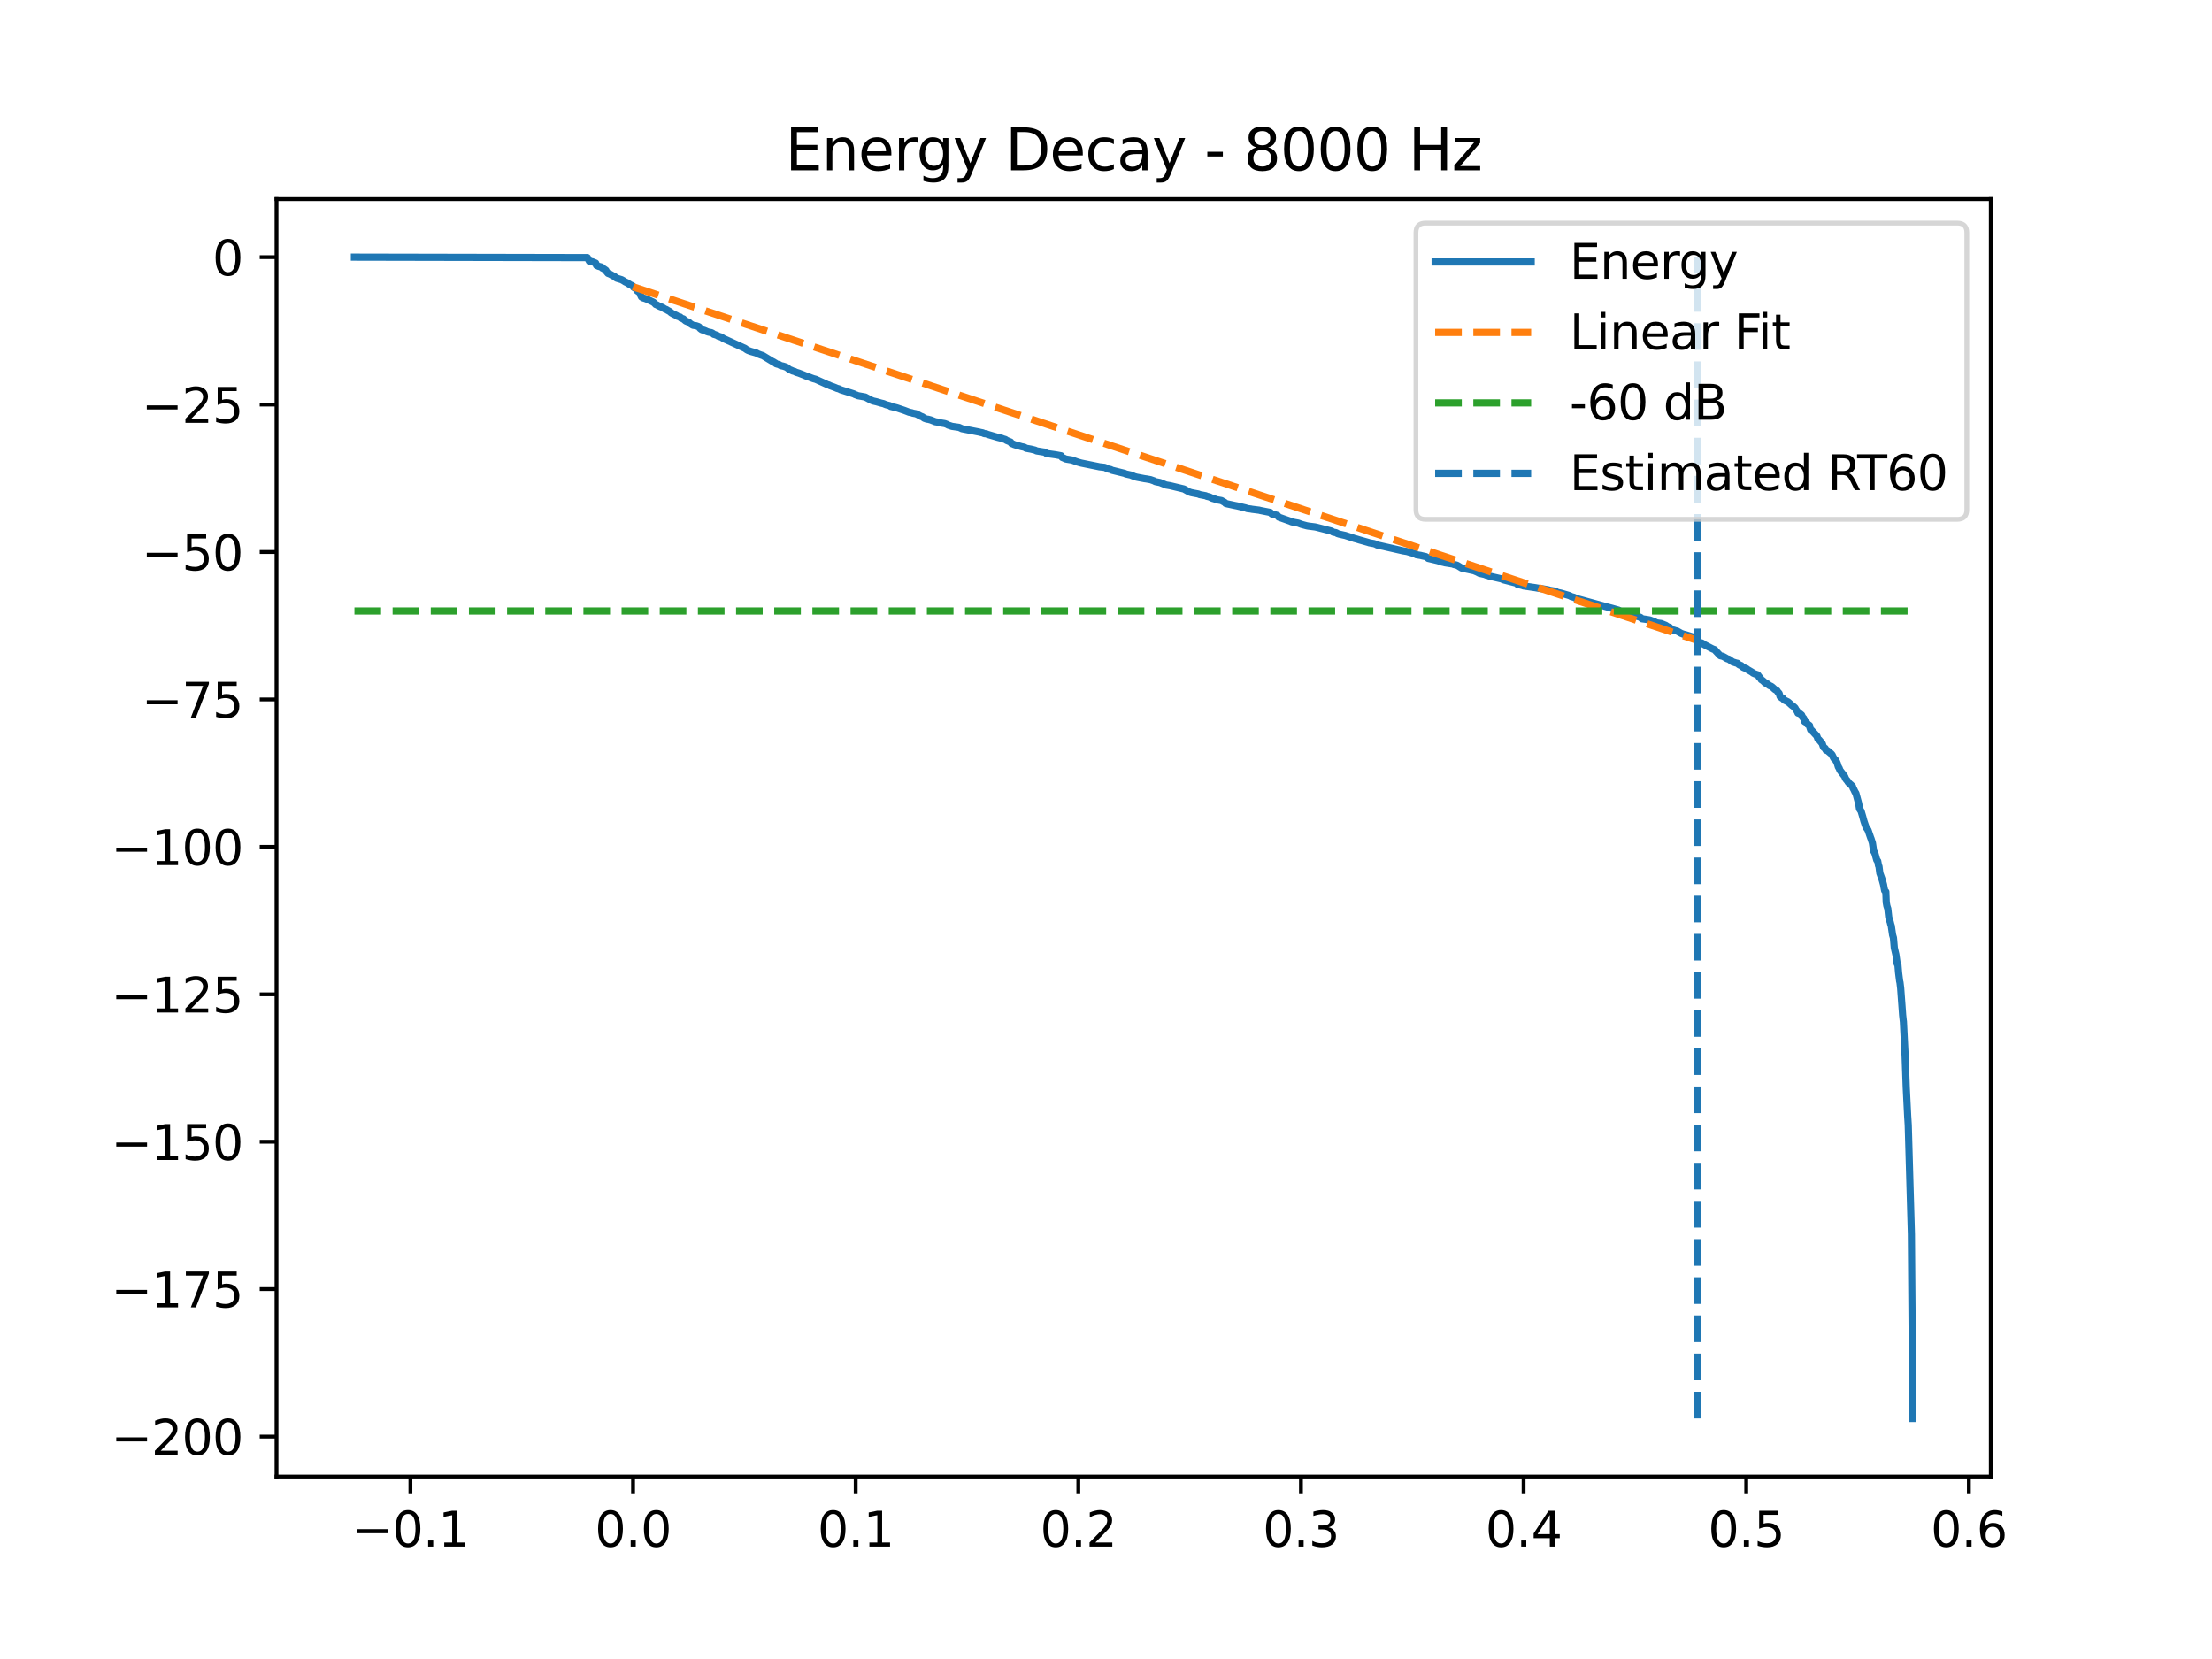 <?xml version="1.0" encoding="utf-8" standalone="no"?>
<!DOCTYPE svg PUBLIC "-//W3C//DTD SVG 1.1//EN"
  "http://www.w3.org/Graphics/SVG/1.1/DTD/svg11.dtd">
<svg xmlns:xlink="http://www.w3.org/1999/xlink" width="460.8pt" height="345.6pt" viewBox="0 0 460.8 345.6" xmlns="http://www.w3.org/2000/svg" version="1.1">
 <defs>
  <style type="text/css">*{stroke-linejoin: round; stroke-linecap: butt}</style>
 </defs>
 <g id="figure_1">
  <g id="patch_1">
   <path d="M 0 345.6 
L 460.8 345.6 
L 460.8 0 
L 0 0 
z
" style="fill: #ffffff"/>
  </g>
  <g id="axes_1">
   <g id="patch_2">
    <path d="M 57.6 307.584 
L 414.72 307.584 
L 414.72 41.472 
L 57.6 41.472 
z
" style="fill: #ffffff"/>
   </g>
   <g id="matplotlib.axis_1">
    <g id="xtick_1">
     <g id="line2d_1">
      <defs>
       <path id="m9e09bf6444" d="M 0 0 
L 0 3.5 
" style="stroke: #000000; stroke-width: 0.8"/>
      </defs>
      <g>
       <use xlink:href="#m9e09bf6444" x="85.495" y="307.584" style="stroke: #000000; stroke-width: 0.8"/>
      </g>
     </g>
     <g id="text_1">
      <!-- −0.1 -->
      <g transform="translate(73.354 322.182) scale(0.1 -0.1)">
       <defs>
        <path id="DejaVuSans-2212" d="M 678 2272 
L 4684 2272 
L 4684 1741 
L 678 1741 
L 678 2272 
z
" transform="scale(0.016)"/>
        <path id="DejaVuSans-30" d="M 2034 4250 
Q 1547 4250 1301 3770 
Q 1056 3291 1056 2328 
Q 1056 1369 1301 889 
Q 1547 409 2034 409 
Q 2525 409 2770 889 
Q 3016 1369 3016 2328 
Q 3016 3291 2770 3770 
Q 2525 4250 2034 4250 
z
M 2034 4750 
Q 2819 4750 3233 4129 
Q 3647 3509 3647 2328 
Q 3647 1150 3233 529 
Q 2819 -91 2034 -91 
Q 1250 -91 836 529 
Q 422 1150 422 2328 
Q 422 3509 836 4129 
Q 1250 4750 2034 4750 
z
" transform="scale(0.016)"/>
        <path id="DejaVuSans-2e" d="M 684 794 
L 1344 794 
L 1344 0 
L 684 0 
L 684 794 
z
" transform="scale(0.016)"/>
        <path id="DejaVuSans-31" d="M 794 531 
L 1825 531 
L 1825 4091 
L 703 3866 
L 703 4441 
L 1819 4666 
L 2450 4666 
L 2450 531 
L 3481 531 
L 3481 0 
L 794 0 
L 794 531 
z
" transform="scale(0.016)"/>
       </defs>
       <use xlink:href="#DejaVuSans-2212"/>
       <use xlink:href="#DejaVuSans-30" transform="translate(83.789 0)"/>
       <use xlink:href="#DejaVuSans-2e" transform="translate(147.412 0)"/>
       <use xlink:href="#DejaVuSans-31" transform="translate(179.199 0)"/>
      </g>
     </g>
    </g>
    <g id="xtick_2">
     <g id="line2d_2">
      <g>
       <use xlink:href="#m9e09bf6444" x="131.874" y="307.584" style="stroke: #000000; stroke-width: 0.8"/>
      </g>
     </g>
     <g id="text_2">
      <!-- 0.0 -->
      <g transform="translate(123.923 322.182) scale(0.1 -0.1)">
       <use xlink:href="#DejaVuSans-30"/>
       <use xlink:href="#DejaVuSans-2e" transform="translate(63.623 0)"/>
       <use xlink:href="#DejaVuSans-30" transform="translate(95.41 0)"/>
      </g>
     </g>
    </g>
    <g id="xtick_3">
     <g id="line2d_3">
      <g>
       <use xlink:href="#m9e09bf6444" x="178.254" y="307.584" style="stroke: #000000; stroke-width: 0.8"/>
      </g>
     </g>
     <g id="text_3">
      <!-- 0.1 -->
      <g transform="translate(170.302 322.182) scale(0.1 -0.1)">
       <use xlink:href="#DejaVuSans-30"/>
       <use xlink:href="#DejaVuSans-2e" transform="translate(63.623 0)"/>
       <use xlink:href="#DejaVuSans-31" transform="translate(95.41 0)"/>
      </g>
     </g>
    </g>
    <g id="xtick_4">
     <g id="line2d_4">
      <g>
       <use xlink:href="#m9e09bf6444" x="224.633" y="307.584" style="stroke: #000000; stroke-width: 0.8"/>
      </g>
     </g>
     <g id="text_4">
      <!-- 0.2 -->
      <g transform="translate(216.681 322.182) scale(0.1 -0.1)">
       <defs>
        <path id="DejaVuSans-32" d="M 1228 531 
L 3431 531 
L 3431 0 
L 469 0 
L 469 531 
Q 828 903 1448 1529 
Q 2069 2156 2228 2338 
Q 2531 2678 2651 2914 
Q 2772 3150 2772 3378 
Q 2772 3750 2511 3984 
Q 2250 4219 1831 4219 
Q 1534 4219 1204 4116 
Q 875 4013 500 3803 
L 500 4441 
Q 881 4594 1212 4672 
Q 1544 4750 1819 4750 
Q 2544 4750 2975 4387 
Q 3406 4025 3406 3419 
Q 3406 3131 3298 2873 
Q 3191 2616 2906 2266 
Q 2828 2175 2409 1742 
Q 1991 1309 1228 531 
z
" transform="scale(0.016)"/>
       </defs>
       <use xlink:href="#DejaVuSans-30"/>
       <use xlink:href="#DejaVuSans-2e" transform="translate(63.623 0)"/>
       <use xlink:href="#DejaVuSans-32" transform="translate(95.41 0)"/>
      </g>
     </g>
    </g>
    <g id="xtick_5">
     <g id="line2d_5">
      <g>
       <use xlink:href="#m9e09bf6444" x="271.012" y="307.584" style="stroke: #000000; stroke-width: 0.8"/>
      </g>
     </g>
     <g id="text_5">
      <!-- 0.3 -->
      <g transform="translate(263.06 322.182) scale(0.1 -0.1)">
       <defs>
        <path id="DejaVuSans-33" d="M 2597 2516 
Q 3050 2419 3304 2112 
Q 3559 1806 3559 1356 
Q 3559 666 3084 287 
Q 2609 -91 1734 -91 
Q 1441 -91 1130 -33 
Q 819 25 488 141 
L 488 750 
Q 750 597 1062 519 
Q 1375 441 1716 441 
Q 2309 441 2620 675 
Q 2931 909 2931 1356 
Q 2931 1769 2642 2001 
Q 2353 2234 1838 2234 
L 1294 2234 
L 1294 2753 
L 1863 2753 
Q 2328 2753 2575 2939 
Q 2822 3125 2822 3475 
Q 2822 3834 2567 4026 
Q 2313 4219 1838 4219 
Q 1578 4219 1281 4162 
Q 984 4106 628 3988 
L 628 4550 
Q 988 4650 1302 4700 
Q 1616 4750 1894 4750 
Q 2613 4750 3031 4423 
Q 3450 4097 3450 3541 
Q 3450 3153 3228 2886 
Q 3006 2619 2597 2516 
z
" transform="scale(0.016)"/>
       </defs>
       <use xlink:href="#DejaVuSans-30"/>
       <use xlink:href="#DejaVuSans-2e" transform="translate(63.623 0)"/>
       <use xlink:href="#DejaVuSans-33" transform="translate(95.41 0)"/>
      </g>
     </g>
    </g>
    <g id="xtick_6">
     <g id="line2d_6">
      <g>
       <use xlink:href="#m9e09bf6444" x="317.391" y="307.584" style="stroke: #000000; stroke-width: 0.8"/>
      </g>
     </g>
     <g id="text_6">
      <!-- 0.4 -->
      <g transform="translate(309.44 322.182) scale(0.1 -0.1)">
       <defs>
        <path id="DejaVuSans-34" d="M 2419 4116 
L 825 1625 
L 2419 1625 
L 2419 4116 
z
M 2253 4666 
L 3047 4666 
L 3047 1625 
L 3713 1625 
L 3713 1100 
L 3047 1100 
L 3047 0 
L 2419 0 
L 2419 1100 
L 313 1100 
L 313 1709 
L 2253 4666 
z
" transform="scale(0.016)"/>
       </defs>
       <use xlink:href="#DejaVuSans-30"/>
       <use xlink:href="#DejaVuSans-2e" transform="translate(63.623 0)"/>
       <use xlink:href="#DejaVuSans-34" transform="translate(95.41 0)"/>
      </g>
     </g>
    </g>
    <g id="xtick_7">
     <g id="line2d_7">
      <g>
       <use xlink:href="#m9e09bf6444" x="363.77" y="307.584" style="stroke: #000000; stroke-width: 0.8"/>
      </g>
     </g>
     <g id="text_7">
      <!-- 0.5 -->
      <g transform="translate(355.819 322.182) scale(0.1 -0.1)">
       <defs>
        <path id="DejaVuSans-35" d="M 691 4666 
L 3169 4666 
L 3169 4134 
L 1269 4134 
L 1269 2991 
Q 1406 3038 1543 3061 
Q 1681 3084 1819 3084 
Q 2600 3084 3056 2656 
Q 3513 2228 3513 1497 
Q 3513 744 3044 326 
Q 2575 -91 1722 -91 
Q 1428 -91 1123 -41 
Q 819 9 494 109 
L 494 744 
Q 775 591 1075 516 
Q 1375 441 1709 441 
Q 2250 441 2565 725 
Q 2881 1009 2881 1497 
Q 2881 1984 2565 2268 
Q 2250 2553 1709 2553 
Q 1456 2553 1204 2497 
Q 953 2441 691 2322 
L 691 4666 
z
" transform="scale(0.016)"/>
       </defs>
       <use xlink:href="#DejaVuSans-30"/>
       <use xlink:href="#DejaVuSans-2e" transform="translate(63.623 0)"/>
       <use xlink:href="#DejaVuSans-35" transform="translate(95.41 0)"/>
      </g>
     </g>
    </g>
    <g id="xtick_8">
     <g id="line2d_8">
      <g>
       <use xlink:href="#m9e09bf6444" x="410.15" y="307.584" style="stroke: #000000; stroke-width: 0.8"/>
      </g>
     </g>
     <g id="text_8">
      <!-- 0.6 -->
      <g transform="translate(402.198 322.182) scale(0.1 -0.1)">
       <defs>
        <path id="DejaVuSans-36" d="M 2113 2584 
Q 1688 2584 1439 2293 
Q 1191 2003 1191 1497 
Q 1191 994 1439 701 
Q 1688 409 2113 409 
Q 2538 409 2786 701 
Q 3034 994 3034 1497 
Q 3034 2003 2786 2293 
Q 2538 2584 2113 2584 
z
M 3366 4563 
L 3366 3988 
Q 3128 4100 2886 4159 
Q 2644 4219 2406 4219 
Q 1781 4219 1451 3797 
Q 1122 3375 1075 2522 
Q 1259 2794 1537 2939 
Q 1816 3084 2150 3084 
Q 2853 3084 3261 2657 
Q 3669 2231 3669 1497 
Q 3669 778 3244 343 
Q 2819 -91 2113 -91 
Q 1303 -91 875 529 
Q 447 1150 447 2328 
Q 447 3434 972 4092 
Q 1497 4750 2381 4750 
Q 2619 4750 2861 4703 
Q 3103 4656 3366 4563 
z
" transform="scale(0.016)"/>
       </defs>
       <use xlink:href="#DejaVuSans-30"/>
       <use xlink:href="#DejaVuSans-2e" transform="translate(63.623 0)"/>
       <use xlink:href="#DejaVuSans-36" transform="translate(95.41 0)"/>
      </g>
     </g>
    </g>
   </g>
   <g id="matplotlib.axis_2">
    <g id="ytick_1">
     <g id="line2d_9">
      <defs>
       <path id="m78193bb5b0" d="M 0 0 
L -3.5 0 
" style="stroke: #000000; stroke-width: 0.8"/>
      </defs>
      <g>
       <use xlink:href="#m78193bb5b0" x="57.6" y="299.265" style="stroke: #000000; stroke-width: 0.8"/>
      </g>
     </g>
     <g id="text_9">
      <!-- −200 -->
      <g transform="translate(23.133 303.064) scale(0.1 -0.1)">
       <use xlink:href="#DejaVuSans-2212"/>
       <use xlink:href="#DejaVuSans-32" transform="translate(83.789 0)"/>
       <use xlink:href="#DejaVuSans-30" transform="translate(147.412 0)"/>
       <use xlink:href="#DejaVuSans-30" transform="translate(211.035 0)"/>
      </g>
     </g>
    </g>
    <g id="ytick_2">
     <g id="line2d_10">
      <g>
       <use xlink:href="#m78193bb5b0" x="57.6" y="268.553" style="stroke: #000000; stroke-width: 0.8"/>
      </g>
     </g>
     <g id="text_10">
      <!-- −175 -->
      <g transform="translate(23.133 272.352) scale(0.1 -0.1)">
       <defs>
        <path id="DejaVuSans-37" d="M 525 4666 
L 3525 4666 
L 3525 4397 
L 1831 0 
L 1172 0 
L 2766 4134 
L 525 4134 
L 525 4666 
z
" transform="scale(0.016)"/>
       </defs>
       <use xlink:href="#DejaVuSans-2212"/>
       <use xlink:href="#DejaVuSans-31" transform="translate(83.789 0)"/>
       <use xlink:href="#DejaVuSans-37" transform="translate(147.412 0)"/>
       <use xlink:href="#DejaVuSans-35" transform="translate(211.035 0)"/>
      </g>
     </g>
    </g>
    <g id="ytick_3">
     <g id="line2d_11">
      <g>
       <use xlink:href="#m78193bb5b0" x="57.6" y="237.841" style="stroke: #000000; stroke-width: 0.8"/>
      </g>
     </g>
     <g id="text_11">
      <!-- −150 -->
      <g transform="translate(23.133 241.64) scale(0.1 -0.1)">
       <use xlink:href="#DejaVuSans-2212"/>
       <use xlink:href="#DejaVuSans-31" transform="translate(83.789 0)"/>
       <use xlink:href="#DejaVuSans-35" transform="translate(147.412 0)"/>
       <use xlink:href="#DejaVuSans-30" transform="translate(211.035 0)"/>
      </g>
     </g>
    </g>
    <g id="ytick_4">
     <g id="line2d_12">
      <g>
       <use xlink:href="#m78193bb5b0" x="57.6" y="207.129" style="stroke: #000000; stroke-width: 0.8"/>
      </g>
     </g>
     <g id="text_12">
      <!-- −125 -->
      <g transform="translate(23.133 210.928) scale(0.1 -0.1)">
       <use xlink:href="#DejaVuSans-2212"/>
       <use xlink:href="#DejaVuSans-31" transform="translate(83.789 0)"/>
       <use xlink:href="#DejaVuSans-32" transform="translate(147.412 0)"/>
       <use xlink:href="#DejaVuSans-35" transform="translate(211.035 0)"/>
      </g>
     </g>
    </g>
    <g id="ytick_5">
     <g id="line2d_13">
      <g>
       <use xlink:href="#m78193bb5b0" x="57.6" y="176.416" style="stroke: #000000; stroke-width: 0.8"/>
      </g>
     </g>
     <g id="text_13">
      <!-- −100 -->
      <g transform="translate(23.133 180.216) scale(0.1 -0.1)">
       <use xlink:href="#DejaVuSans-2212"/>
       <use xlink:href="#DejaVuSans-31" transform="translate(83.789 0)"/>
       <use xlink:href="#DejaVuSans-30" transform="translate(147.412 0)"/>
       <use xlink:href="#DejaVuSans-30" transform="translate(211.035 0)"/>
      </g>
     </g>
    </g>
    <g id="ytick_6">
     <g id="line2d_14">
      <g>
       <use xlink:href="#m78193bb5b0" x="57.6" y="145.704" style="stroke: #000000; stroke-width: 0.8"/>
      </g>
     </g>
     <g id="text_14">
      <!-- −75 -->
      <g transform="translate(29.495 149.504) scale(0.1 -0.1)">
       <use xlink:href="#DejaVuSans-2212"/>
       <use xlink:href="#DejaVuSans-37" transform="translate(83.789 0)"/>
       <use xlink:href="#DejaVuSans-35" transform="translate(147.412 0)"/>
      </g>
     </g>
    </g>
    <g id="ytick_7">
     <g id="line2d_15">
      <g>
       <use xlink:href="#m78193bb5b0" x="57.6" y="114.992" style="stroke: #000000; stroke-width: 0.8"/>
      </g>
     </g>
     <g id="text_15">
      <!-- −50 -->
      <g transform="translate(29.495 118.791) scale(0.1 -0.1)">
       <use xlink:href="#DejaVuSans-2212"/>
       <use xlink:href="#DejaVuSans-35" transform="translate(83.789 0)"/>
       <use xlink:href="#DejaVuSans-30" transform="translate(147.412 0)"/>
      </g>
     </g>
    </g>
    <g id="ytick_8">
     <g id="line2d_16">
      <g>
       <use xlink:href="#m78193bb5b0" x="57.6" y="84.28" style="stroke: #000000; stroke-width: 0.8"/>
      </g>
     </g>
     <g id="text_16">
      <!-- −25 -->
      <g transform="translate(29.495 88.079) scale(0.1 -0.1)">
       <use xlink:href="#DejaVuSans-2212"/>
       <use xlink:href="#DejaVuSans-32" transform="translate(83.789 0)"/>
       <use xlink:href="#DejaVuSans-35" transform="translate(147.412 0)"/>
      </g>
     </g>
    </g>
    <g id="ytick_9">
     <g id="line2d_17">
      <g>
       <use xlink:href="#m78193bb5b0" x="57.6" y="53.568" style="stroke: #000000; stroke-width: 0.8"/>
      </g>
     </g>
     <g id="text_17">
      <!-- 0 -->
      <g transform="translate(44.237 57.367) scale(0.1 -0.1)">
       <use xlink:href="#DejaVuSans-30"/>
      </g>
     </g>
    </g>
   </g>
   <g id="line2d_18">
    <path d="M 73.833 53.568 
L 122.357 53.666 
L 122.782 54.427 
L 123.42 54.536 
L 124.096 54.814 
L 124.26 55.275 
L 124.521 55.393 
L 124.647 55.461 
L 125.304 55.627 
L 125.449 55.833 
L 125.69 55.943 
L 126.203 56.297 
L 126.357 56.584 
L 126.666 56.948 
L 127.121 57.123 
L 127.691 57.455 
L 127.98 57.571 
L 128.425 57.942 
L 129.478 58.263 
L 129.778 58.432 
L 129.942 58.524 
L 130.241 58.726 
L 130.628 58.894 
L 130.783 59.035 
L 131.005 59.137 
L 131.275 59.325 
L 131.556 59.444 
L 131.71 59.525 
L 131.836 59.601 
L 131.99 59.854 
L 132.338 60.068 
L 132.464 60.147 
L 132.56 60.22 
L 132.754 60.598 
L 133.169 60.867 
L 133.401 61.22 
L 133.488 61.563 
L 133.633 61.858 
L 133.817 61.967 
L 133.99 62.065 
L 134.377 62.174 
L 134.812 62.346 
L 136.126 62.955 
L 136.454 63.266 
L 136.59 63.423 
L 136.908 63.54 
L 137.15 63.701 
L 137.392 63.813 
L 137.575 63.888 
L 137.981 64.029 
L 138.155 64.139 
L 138.532 64.385 
L 138.812 64.481 
L 138.996 64.606 
L 139.218 64.729 
L 139.604 64.942 
L 139.759 65.115 
L 139.933 65.229 
L 140.087 65.312 
L 140.271 65.422 
L 140.928 65.724 
L 141.131 65.88 
L 141.682 66.041 
L 141.846 66.253 
L 142.155 66.363 
L 142.377 66.437 
L 142.464 66.546 
L 142.86 66.872 
L 143.353 67.08 
L 143.546 67.169 
L 143.633 67.271 
L 143.778 67.409 
L 143.972 67.527 
L 144.329 67.749 
L 145.006 67.858 
L 145.469 68.016 
L 145.634 68.103 
L 145.836 68.412 
L 146.107 68.625 
L 146.271 68.705 
L 146.706 68.818 
L 147.035 68.959 
L 147.228 69.061 
L 147.556 69.174 
L 148.175 69.296 
L 148.349 69.377 
L 148.532 69.484 
L 148.687 69.643 
L 148.938 69.701 
L 149.421 69.878 
L 149.634 70.03 
L 150.233 70.21 
L 150.6 70.451 
L 150.784 70.561 
L 151.015 70.669 
L 151.276 70.781 
L 155.228 72.59 
L 155.364 72.707 
L 155.586 72.861 
L 155.827 72.989 
L 155.982 73.05 
L 156.359 73.19 
L 157.151 73.414 
L 157.557 73.529 
L 157.885 73.715 
L 158.455 73.934 
L 158.774 74.033 
L 158.929 74.087 
L 159.103 74.194 
L 160.91 75.292 
L 161.122 75.388 
L 161.325 75.522 
L 161.509 75.619 
L 161.683 75.78 
L 162.06 75.89 
L 162.32 75.952 
L 162.465 76.06 
L 162.639 76.162 
L 163.151 76.272 
L 163.48 76.373 
L 163.876 76.529 
L 164.446 76.982 
L 164.92 77.171 
L 165.094 77.273 
L 165.499 77.371 
L 165.78 77.523 
L 165.982 77.594 
L 166.408 77.722 
L 167.354 78.091 
L 167.905 78.322 
L 168.041 78.38 
L 168.475 78.51 
L 168.9 78.686 
L 169.432 78.882 
L 169.925 79.012 
L 172.205 80.042 
L 172.35 80.126 
L 172.717 80.215 
L 172.872 80.329 
L 173.191 80.437 
L 173.954 80.72 
L 174.215 80.835 
L 174.389 80.907 
L 174.823 81.024 
L 175.113 81.187 
L 177.249 81.854 
L 177.915 82.072 
L 178.109 82.196 
L 178.428 82.305 
L 178.698 82.426 
L 180.234 82.7 
L 181.384 83.322 
L 181.664 83.446 
L 181.887 83.534 
L 182.563 83.686 
L 183.268 83.887 
L 183.558 83.971 
L 184.051 84.082 
L 184.36 84.218 
L 184.592 84.309 
L 185.355 84.504 
L 185.539 84.659 
L 186.128 84.798 
L 186.351 84.837 
L 186.843 84.967 
L 188.399 85.491 
L 188.998 85.722 
L 189.356 85.862 
L 189.974 85.99 
L 190.129 86.062 
L 190.786 86.184 
L 191.153 86.347 
L 191.375 86.47 
L 191.781 86.695 
L 192.177 86.843 
L 192.525 87.119 
L 193.056 87.305 
L 193.346 87.337 
L 193.878 87.475 
L 194.564 87.746 
L 194.815 87.85 
L 195.501 87.957 
L 195.936 88.097 
L 196.709 88.22 
L 196.873 88.256 
L 197.317 88.427 
L 197.472 88.538 
L 198.322 88.817 
L 199.772 89.024 
L 199.975 89.113 
L 200.187 89.21 
L 200.351 89.298 
L 203.994 90.01 
L 204.168 90.062 
L 204.748 90.176 
L 204.999 90.321 
L 205.453 90.366 
L 205.782 90.498 
L 207.859 91.108 
L 208.709 91.312 
L 208.912 91.404 
L 209.444 91.56 
L 209.685 91.741 
L 210.526 92.081 
L 210.719 92.382 
L 211.048 92.494 
L 211.222 92.588 
L 211.608 92.712 
L 212.574 92.975 
L 212.748 93.034 
L 213.405 93.166 
L 213.724 93.37 
L 214.729 93.551 
L 215.135 93.647 
L 215.628 93.771 
L 215.937 93.927 
L 217.338 94.152 
L 217.579 94.18 
L 217.782 94.286 
L 217.995 94.47 
L 219.811 94.721 
L 220.352 94.817 
L 221.058 94.951 
L 221.28 95.295 
L 221.58 95.414 
L 221.744 95.485 
L 221.947 95.599 
L 222.343 95.675 
L 223.29 95.823 
L 224.42 96.234 
L 224.797 96.344 
L 225.242 96.467 
L 228.759 97.183 
L 229.039 97.243 
L 230.121 97.362 
L 230.807 97.692 
L 231.367 97.811 
L 231.609 97.952 
L 232.218 98.103 
L 233.387 98.392 
L 234.266 98.604 
L 234.537 98.735 
L 235.058 98.847 
L 235.571 98.96 
L 235.899 99.103 
L 236.054 99.151 
L 236.373 99.295 
L 236.836 99.412 
L 238.44 99.718 
L 238.798 99.764 
L 239.677 99.921 
L 240.411 100.181 
L 240.634 100.31 
L 240.798 100.355 
L 241.61 100.512 
L 241.774 100.571 
L 242.904 101.035 
L 243.088 101.065 
L 243.745 101.176 
L 246.653 101.872 
L 246.847 101.992 
L 247.581 102.407 
L 247.726 102.48 
L 248.103 102.609 
L 248.566 102.707 
L 249.639 102.907 
L 249.89 103.028 
L 251.224 103.282 
L 251.369 103.378 
L 251.939 103.508 
L 252.557 103.808 
L 253.088 103.95 
L 253.301 104.075 
L 254.451 104.273 
L 254.673 104.405 
L 254.905 104.537 
L 255.137 104.66 
L 255.311 104.859 
L 255.649 104.96 
L 256.47 105.132 
L 257.137 105.278 
L 257.717 105.391 
L 259.514 105.816 
L 259.794 105.937 
L 260.615 106.042 
L 260.78 106.083 
L 262.297 106.273 
L 262.529 106.335 
L 264.616 106.746 
L 264.915 107.044 
L 265.321 107.154 
L 266.113 107.382 
L 266.384 107.728 
L 268.838 108.593 
L 269.031 108.692 
L 269.756 108.856 
L 270.452 108.98 
L 271.099 109.227 
L 271.505 109.339 
L 271.766 109.408 
L 272.21 109.529 
L 272.558 109.595 
L 273.891 109.761 
L 274.239 109.833 
L 277.399 110.64 
L 277.689 110.847 
L 278.346 110.972 
L 278.597 111.144 
L 278.993 111.269 
L 280.046 111.506 
L 280.211 111.537 
L 281.93 112.095 
L 282.104 112.162 
L 282.626 112.302 
L 283.206 112.481 
L 285.051 113.002 
L 285.216 113.063 
L 285.786 113.173 
L 286.182 113.236 
L 286.597 113.37 
L 286.868 113.527 
L 292.269 114.75 
L 293.1 114.885 
L 294.83 115.386 
L 295.042 115.557 
L 295.999 115.717 
L 296.173 115.768 
L 297.004 115.945 
L 297.352 116.14 
L 297.516 116.321 
L 299.593 116.81 
L 300.202 117.039 
L 300.801 117.169 
L 301.043 117.239 
L 302.656 117.494 
L 302.849 117.591 
L 303.352 117.697 
L 303.545 117.764 
L 303.777 117.892 
L 304.482 118.332 
L 307.072 118.893 
L 307.362 119.025 
L 307.652 119.138 
L 308.193 119.426 
L 309.391 119.695 
L 309.603 119.82 
L 309.855 119.85 
L 310.27 120.014 
L 312.705 120.574 
L 312.908 120.637 
L 313.101 120.75 
L 313.304 120.813 
L 315.884 121.474 
L 316.203 121.797 
L 316.628 121.842 
L 317.159 121.971 
L 317.362 122.057 
L 319.082 122.311 
L 319.846 122.423 
L 320.541 122.548 
L 321.575 122.691 
L 322.58 122.876 
L 322.802 122.959 
L 324.049 123.162 
L 324.445 123.412 
L 325.189 123.56 
L 326.735 124.011 
L 327.034 124.119 
L 327.353 124.292 
L 327.875 124.426 
L 328.281 124.648 
L 337.199 127.101 
L 337.402 127.268 
L 337.711 127.396 
L 340.591 128.247 
L 340.764 128.325 
L 341.19 128.433 
L 341.576 128.55 
L 341.798 128.651 
L 342.04 128.903 
L 343.016 129.035 
L 343.721 129.159 
L 344.784 129.57 
L 344.977 129.734 
L 345.828 129.858 
L 346.05 129.887 
L 346.977 130.26 
L 347.441 130.572 
L 347.818 130.691 
L 348.175 131.176 
L 348.746 131.28 
L 348.919 131.35 
L 349.374 131.461 
L 350.079 131.86 
L 350.243 131.953 
L 350.746 132.129 
L 351.171 132.231 
L 352.427 132.621 
L 352.601 132.785 
L 352.929 132.918 
L 353.103 133.01 
L 353.297 133.18 
L 353.47 133.34 
L 353.654 133.447 
L 353.789 133.55 
L 354.127 133.849 
L 354.572 133.971 
L 354.804 134.129 
L 354.939 134.237 
L 356.756 135.178 
L 357.229 135.352 
L 357.384 135.567 
L 358.36 136.596 
L 358.814 136.705 
L 359.017 136.783 
L 359.461 137.028 
L 359.751 137.213 
L 360.176 137.335 
L 360.379 137.497 
L 360.949 137.891 
L 361.674 138.123 
L 361.954 138.178 
L 362.08 138.3 
L 362.292 138.493 
L 362.572 138.597 
L 362.717 138.654 
L 362.804 138.775 
L 363.113 139.013 
L 363.384 139.13 
L 363.626 139.218 
L 363.838 139.308 
L 364.002 139.457 
L 365.027 140.061 
L 365.162 140.197 
L 365.49 140.344 
L 365.896 140.495 
L 366.118 140.559 
L 366.254 140.689 
L 366.457 141.041 
L 366.66 141.17 
L 366.901 141.586 
L 367.152 141.743 
L 367.49 142.029 
L 367.558 142.127 
L 367.751 142.282 
L 367.964 142.385 
L 368.273 142.51 
L 368.553 142.794 
L 368.814 142.898 
L 368.998 142.985 
L 369.22 143.15 
L 369.365 143.281 
L 369.713 143.601 
L 370.186 143.891 
L 370.341 144.136 
L 370.399 144.23 
L 370.582 144.385 
L 370.631 144.479 
L 370.814 145.081 
L 371.162 145.398 
L 371.462 145.505 
L 371.616 145.751 
L 371.742 145.858 
L 372.467 146.214 
L 372.67 146.384 
L 373.259 146.921 
L 373.655 147.209 
L 373.819 147.359 
L 373.926 147.447 
L 374.109 147.808 
L 374.37 148.129 
L 374.544 148.541 
L 374.93 148.653 
L 375.153 148.836 
L 375.317 148.97 
L 375.462 149.34 
L 375.539 149.442 
L 375.703 149.594 
L 375.781 149.705 
L 375.926 150.301 
L 376.341 150.544 
L 376.505 150.78 
L 376.573 150.915 
L 376.873 151.067 
L 376.969 151.167 
L 377.047 151.597 
L 377.191 152.038 
L 377.414 152.15 
L 377.626 152.401 
L 377.733 152.491 
L 377.935 152.724 
L 378.486 153.313 
L 378.718 153.963 
L 378.921 154.075 
L 379.53 154.8 
L 379.607 154.908 
L 379.81 155.506 
L 379.945 155.744 
L 380.206 155.884 
L 380.38 156.272 
L 380.709 156.383 
L 381.472 157.029 
L 381.626 157.208 
L 381.694 157.312 
L 381.82 157.596 
L 381.984 157.896 
L 382.148 158.135 
L 382.284 158.222 
L 382.39 158.336 
L 382.583 158.684 
L 382.757 159.077 
L 382.97 159.805 
L 383.114 159.974 
L 383.298 160.458 
L 384.226 161.663 
L 384.303 161.798 
L 384.467 162.193 
L 384.545 162.311 
L 384.709 162.525 
L 384.825 162.63 
L 384.999 162.924 
L 385.346 163.311 
L 385.52 163.438 
L 385.82 163.726 
L 385.907 163.815 
L 386.042 164.239 
L 386.139 164.357 
L 386.448 165.016 
L 386.612 165.236 
L 387.202 167.428 
L 387.366 168.483 
L 387.578 168.799 
L 387.685 168.92 
L 388.042 170.127 
L 388.284 171.028 
L 388.525 171.748 
L 388.564 171.85 
L 388.748 172.366 
L 388.941 172.623 
L 389.124 172.898 
L 389.182 173.043 
L 389.704 174.565 
L 389.753 174.659 
L 390.023 175.499 
L 390.052 175.567 
L 390.313 177.281 
L 390.497 177.606 
L 390.554 177.689 
L 390.97 179.17 
L 391.163 179.386 
L 391.337 180.35 
L 391.424 180.475 
L 391.608 181.921 
L 391.656 182.03 
L 391.888 182.68 
L 392.014 183.025 
L 392.158 183.486 
L 392.236 183.769 
L 392.381 184.307 
L 392.448 184.71 
L 392.603 185.522 
L 392.806 185.746 
L 392.854 185.779 
L 392.941 187.98 
L 393.067 188.691 
L 393.212 189.152 
L 393.26 189.252 
L 393.463 191.08 
L 393.704 191.912 
L 393.753 192.01 
L 393.917 192.683 
L 393.975 192.775 
L 394.265 194.756 
L 394.439 195.353 
L 394.622 197.454 
L 394.951 198.868 
L 395.221 200.774 
L 395.366 200.92 
L 395.511 202.635 
L 395.734 204.402 
L 395.801 204.645 
L 395.946 205.861 
L 396.304 210.738 
L 396.352 211.436 
L 396.497 212.759 
L 396.506 212.76 
L 396.874 220.049 
L 397.106 226.559 
L 397.405 232.526 
L 397.521 234.376 
L 398.178 257.082 
L 398.478 295.488 
L 398.478 295.488 
" clip-path="url(#pad80b91883)" style="fill: none; stroke: #1f77b4; stroke-width: 1.5; stroke-linecap: square"/>
   </g>
   <g id="line2d_19">
    <path d="M 131.874 59.739 
L 353.577 133.42 
" clip-path="url(#pad80b91883)" style="fill: none; stroke-dasharray: 5.55,2.4; stroke-dashoffset: 0; stroke: #ff7f0e; stroke-width: 1.5"/>
   </g>
   <g id="line2d_20">
    <path d="M 73.833 127.277 
L 398.487 127.277 
L 398.487 127.277 
" clip-path="url(#pad80b91883)" style="fill: none; stroke-dasharray: 5.55,2.4; stroke-dashoffset: 0; stroke: #2ca02c; stroke-width: 1.5"/>
   </g>
   <g id="LineCollection_1">
    <path d="M 353.577 295.488 
L 353.577 53.568 
" clip-path="url(#pad80b91883)" style="fill: none; stroke-dasharray: 5.55,2.4; stroke-dashoffset: 0; stroke: #1f77b4; stroke-width: 1.5"/>
   </g>
   <g id="patch_3">
    <path d="M 57.6 307.584 
L 57.6 41.472 
" style="fill: none; stroke: #000000; stroke-width: 0.8; stroke-linejoin: miter; stroke-linecap: square"/>
   </g>
   <g id="patch_4">
    <path d="M 414.72 307.584 
L 414.72 41.472 
" style="fill: none; stroke: #000000; stroke-width: 0.8; stroke-linejoin: miter; stroke-linecap: square"/>
   </g>
   <g id="patch_5">
    <path d="M 57.6 307.584 
L 414.72 307.584 
" style="fill: none; stroke: #000000; stroke-width: 0.8; stroke-linejoin: miter; stroke-linecap: square"/>
   </g>
   <g id="patch_6">
    <path d="M 57.6 41.472 
L 414.72 41.472 
" style="fill: none; stroke: #000000; stroke-width: 0.8; stroke-linejoin: miter; stroke-linecap: square"/>
   </g>
   <g id="text_18">
    <!-- Energy Decay - 8000 Hz -->
    <g transform="translate(163.59 35.472) scale(0.12 -0.12)">
     <defs>
      <path id="DejaVuSans-45" d="M 628 4666 
L 3578 4666 
L 3578 4134 
L 1259 4134 
L 1259 2753 
L 3481 2753 
L 3481 2222 
L 1259 2222 
L 1259 531 
L 3634 531 
L 3634 0 
L 628 0 
L 628 4666 
z
" transform="scale(0.016)"/>
      <path id="DejaVuSans-6e" d="M 3513 2113 
L 3513 0 
L 2938 0 
L 2938 2094 
Q 2938 2591 2744 2837 
Q 2550 3084 2163 3084 
Q 1697 3084 1428 2787 
Q 1159 2491 1159 1978 
L 1159 0 
L 581 0 
L 581 3500 
L 1159 3500 
L 1159 2956 
Q 1366 3272 1645 3428 
Q 1925 3584 2291 3584 
Q 2894 3584 3203 3211 
Q 3513 2838 3513 2113 
z
" transform="scale(0.016)"/>
      <path id="DejaVuSans-65" d="M 3597 1894 
L 3597 1613 
L 953 1613 
Q 991 1019 1311 708 
Q 1631 397 2203 397 
Q 2534 397 2845 478 
Q 3156 559 3463 722 
L 3463 178 
Q 3153 47 2828 -22 
Q 2503 -91 2169 -91 
Q 1331 -91 842 396 
Q 353 884 353 1716 
Q 353 2575 817 3079 
Q 1281 3584 2069 3584 
Q 2775 3584 3186 3129 
Q 3597 2675 3597 1894 
z
M 3022 2063 
Q 3016 2534 2758 2815 
Q 2500 3097 2075 3097 
Q 1594 3097 1305 2825 
Q 1016 2553 972 2059 
L 3022 2063 
z
" transform="scale(0.016)"/>
      <path id="DejaVuSans-72" d="M 2631 2963 
Q 2534 3019 2420 3045 
Q 2306 3072 2169 3072 
Q 1681 3072 1420 2755 
Q 1159 2438 1159 1844 
L 1159 0 
L 581 0 
L 581 3500 
L 1159 3500 
L 1159 2956 
Q 1341 3275 1631 3429 
Q 1922 3584 2338 3584 
Q 2397 3584 2469 3576 
Q 2541 3569 2628 3553 
L 2631 2963 
z
" transform="scale(0.016)"/>
      <path id="DejaVuSans-67" d="M 2906 1791 
Q 2906 2416 2648 2759 
Q 2391 3103 1925 3103 
Q 1463 3103 1205 2759 
Q 947 2416 947 1791 
Q 947 1169 1205 825 
Q 1463 481 1925 481 
Q 2391 481 2648 825 
Q 2906 1169 2906 1791 
z
M 3481 434 
Q 3481 -459 3084 -895 
Q 2688 -1331 1869 -1331 
Q 1566 -1331 1297 -1286 
Q 1028 -1241 775 -1147 
L 775 -588 
Q 1028 -725 1275 -790 
Q 1522 -856 1778 -856 
Q 2344 -856 2625 -561 
Q 2906 -266 2906 331 
L 2906 616 
Q 2728 306 2450 153 
Q 2172 0 1784 0 
Q 1141 0 747 490 
Q 353 981 353 1791 
Q 353 2603 747 3093 
Q 1141 3584 1784 3584 
Q 2172 3584 2450 3431 
Q 2728 3278 2906 2969 
L 2906 3500 
L 3481 3500 
L 3481 434 
z
" transform="scale(0.016)"/>
      <path id="DejaVuSans-79" d="M 2059 -325 
Q 1816 -950 1584 -1140 
Q 1353 -1331 966 -1331 
L 506 -1331 
L 506 -850 
L 844 -850 
Q 1081 -850 1212 -737 
Q 1344 -625 1503 -206 
L 1606 56 
L 191 3500 
L 800 3500 
L 1894 763 
L 2988 3500 
L 3597 3500 
L 2059 -325 
z
" transform="scale(0.016)"/>
      <path id="DejaVuSans-20" transform="scale(0.016)"/>
      <path id="DejaVuSans-44" d="M 1259 4147 
L 1259 519 
L 2022 519 
Q 2988 519 3436 956 
Q 3884 1394 3884 2338 
Q 3884 3275 3436 3711 
Q 2988 4147 2022 4147 
L 1259 4147 
z
M 628 4666 
L 1925 4666 
Q 3281 4666 3915 4102 
Q 4550 3538 4550 2338 
Q 4550 1131 3912 565 
Q 3275 0 1925 0 
L 628 0 
L 628 4666 
z
" transform="scale(0.016)"/>
      <path id="DejaVuSans-63" d="M 3122 3366 
L 3122 2828 
Q 2878 2963 2633 3030 
Q 2388 3097 2138 3097 
Q 1578 3097 1268 2742 
Q 959 2388 959 1747 
Q 959 1106 1268 751 
Q 1578 397 2138 397 
Q 2388 397 2633 464 
Q 2878 531 3122 666 
L 3122 134 
Q 2881 22 2623 -34 
Q 2366 -91 2075 -91 
Q 1284 -91 818 406 
Q 353 903 353 1747 
Q 353 2603 823 3093 
Q 1294 3584 2113 3584 
Q 2378 3584 2631 3529 
Q 2884 3475 3122 3366 
z
" transform="scale(0.016)"/>
      <path id="DejaVuSans-61" d="M 2194 1759 
Q 1497 1759 1228 1600 
Q 959 1441 959 1056 
Q 959 750 1161 570 
Q 1363 391 1709 391 
Q 2188 391 2477 730 
Q 2766 1069 2766 1631 
L 2766 1759 
L 2194 1759 
z
M 3341 1997 
L 3341 0 
L 2766 0 
L 2766 531 
Q 2569 213 2275 61 
Q 1981 -91 1556 -91 
Q 1019 -91 701 211 
Q 384 513 384 1019 
Q 384 1609 779 1909 
Q 1175 2209 1959 2209 
L 2766 2209 
L 2766 2266 
Q 2766 2663 2505 2880 
Q 2244 3097 1772 3097 
Q 1472 3097 1187 3025 
Q 903 2953 641 2809 
L 641 3341 
Q 956 3463 1253 3523 
Q 1550 3584 1831 3584 
Q 2591 3584 2966 3190 
Q 3341 2797 3341 1997 
z
" transform="scale(0.016)"/>
      <path id="DejaVuSans-2d" d="M 313 2009 
L 1997 2009 
L 1997 1497 
L 313 1497 
L 313 2009 
z
" transform="scale(0.016)"/>
      <path id="DejaVuSans-38" d="M 2034 2216 
Q 1584 2216 1326 1975 
Q 1069 1734 1069 1313 
Q 1069 891 1326 650 
Q 1584 409 2034 409 
Q 2484 409 2743 651 
Q 3003 894 3003 1313 
Q 3003 1734 2745 1975 
Q 2488 2216 2034 2216 
z
M 1403 2484 
Q 997 2584 770 2862 
Q 544 3141 544 3541 
Q 544 4100 942 4425 
Q 1341 4750 2034 4750 
Q 2731 4750 3128 4425 
Q 3525 4100 3525 3541 
Q 3525 3141 3298 2862 
Q 3072 2584 2669 2484 
Q 3125 2378 3379 2068 
Q 3634 1759 3634 1313 
Q 3634 634 3220 271 
Q 2806 -91 2034 -91 
Q 1263 -91 848 271 
Q 434 634 434 1313 
Q 434 1759 690 2068 
Q 947 2378 1403 2484 
z
M 1172 3481 
Q 1172 3119 1398 2916 
Q 1625 2713 2034 2713 
Q 2441 2713 2670 2916 
Q 2900 3119 2900 3481 
Q 2900 3844 2670 4047 
Q 2441 4250 2034 4250 
Q 1625 4250 1398 4047 
Q 1172 3844 1172 3481 
z
" transform="scale(0.016)"/>
      <path id="DejaVuSans-48" d="M 628 4666 
L 1259 4666 
L 1259 2753 
L 3553 2753 
L 3553 4666 
L 4184 4666 
L 4184 0 
L 3553 0 
L 3553 2222 
L 1259 2222 
L 1259 0 
L 628 0 
L 628 4666 
z
" transform="scale(0.016)"/>
      <path id="DejaVuSans-7a" d="M 353 3500 
L 3084 3500 
L 3084 2975 
L 922 459 
L 3084 459 
L 3084 0 
L 275 0 
L 275 525 
L 2438 3041 
L 353 3041 
L 353 3500 
z
" transform="scale(0.016)"/>
     </defs>
     <use xlink:href="#DejaVuSans-45"/>
     <use xlink:href="#DejaVuSans-6e" transform="translate(63.184 0)"/>
     <use xlink:href="#DejaVuSans-65" transform="translate(126.562 0)"/>
     <use xlink:href="#DejaVuSans-72" transform="translate(188.086 0)"/>
     <use xlink:href="#DejaVuSans-67" transform="translate(227.449 0)"/>
     <use xlink:href="#DejaVuSans-79" transform="translate(290.926 0)"/>
     <use xlink:href="#DejaVuSans-20" transform="translate(350.105 0)"/>
     <use xlink:href="#DejaVuSans-44" transform="translate(381.893 0)"/>
     <use xlink:href="#DejaVuSans-65" transform="translate(458.895 0)"/>
     <use xlink:href="#DejaVuSans-63" transform="translate(520.418 0)"/>
     <use xlink:href="#DejaVuSans-61" transform="translate(575.398 0)"/>
     <use xlink:href="#DejaVuSans-79" transform="translate(636.678 0)"/>
     <use xlink:href="#DejaVuSans-20" transform="translate(695.857 0)"/>
     <use xlink:href="#DejaVuSans-2d" transform="translate(727.645 0)"/>
     <use xlink:href="#DejaVuSans-20" transform="translate(763.729 0)"/>
     <use xlink:href="#DejaVuSans-38" transform="translate(795.516 0)"/>
     <use xlink:href="#DejaVuSans-30" transform="translate(859.139 0)"/>
     <use xlink:href="#DejaVuSans-30" transform="translate(922.762 0)"/>
     <use xlink:href="#DejaVuSans-30" transform="translate(986.385 0)"/>
     <use xlink:href="#DejaVuSans-20" transform="translate(1050.008 0)"/>
     <use xlink:href="#DejaVuSans-48" transform="translate(1081.795 0)"/>
     <use xlink:href="#DejaVuSans-7a" transform="translate(1156.99 0)"/>
    </g>
   </g>
   <g id="legend_1">
    <g id="patch_7">
     <path d="M 296.968 108.184 
L 407.72 108.184 
Q 409.72 108.184 409.72 106.184 
L 409.72 48.472 
Q 409.72 46.472 407.72 46.472 
L 296.968 46.472 
Q 294.968 46.472 294.968 48.472 
L 294.968 106.184 
Q 294.968 108.184 296.968 108.184 
z
" style="fill: #ffffff; opacity: 0.8; stroke: #cccccc; stroke-linejoin: miter"/>
    </g>
    <g id="line2d_21">
     <path d="M 298.968 54.57 
L 308.968 54.57 
L 318.968 54.57 
" style="fill: none; stroke: #1f77b4; stroke-width: 1.5; stroke-linecap: square"/>
    </g>
    <g id="text_19">
     <!-- Energy -->
     <g transform="translate(326.968 58.07) scale(0.1 -0.1)">
      <use xlink:href="#DejaVuSans-45"/>
      <use xlink:href="#DejaVuSans-6e" transform="translate(63.184 0)"/>
      <use xlink:href="#DejaVuSans-65" transform="translate(126.562 0)"/>
      <use xlink:href="#DejaVuSans-72" transform="translate(188.086 0)"/>
      <use xlink:href="#DejaVuSans-67" transform="translate(227.449 0)"/>
      <use xlink:href="#DejaVuSans-79" transform="translate(290.926 0)"/>
     </g>
    </g>
    <g id="line2d_22">
     <path d="M 298.968 69.249 
L 308.968 69.249 
L 318.968 69.249 
" style="fill: none; stroke-dasharray: 5.55,2.4; stroke-dashoffset: 0; stroke: #ff7f0e; stroke-width: 1.5"/>
    </g>
    <g id="text_20">
     <!-- Linear Fit -->
     <g transform="translate(326.968 72.749) scale(0.1 -0.1)">
      <defs>
       <path id="DejaVuSans-4c" d="M 628 4666 
L 1259 4666 
L 1259 531 
L 3531 531 
L 3531 0 
L 628 0 
L 628 4666 
z
" transform="scale(0.016)"/>
       <path id="DejaVuSans-69" d="M 603 3500 
L 1178 3500 
L 1178 0 
L 603 0 
L 603 3500 
z
M 603 4863 
L 1178 4863 
L 1178 4134 
L 603 4134 
L 603 4863 
z
" transform="scale(0.016)"/>
       <path id="DejaVuSans-46" d="M 628 4666 
L 3309 4666 
L 3309 4134 
L 1259 4134 
L 1259 2759 
L 3109 2759 
L 3109 2228 
L 1259 2228 
L 1259 0 
L 628 0 
L 628 4666 
z
" transform="scale(0.016)"/>
       <path id="DejaVuSans-74" d="M 1172 4494 
L 1172 3500 
L 2356 3500 
L 2356 3053 
L 1172 3053 
L 1172 1153 
Q 1172 725 1289 603 
Q 1406 481 1766 481 
L 2356 481 
L 2356 0 
L 1766 0 
Q 1100 0 847 248 
Q 594 497 594 1153 
L 594 3053 
L 172 3053 
L 172 3500 
L 594 3500 
L 594 4494 
L 1172 4494 
z
" transform="scale(0.016)"/>
      </defs>
      <use xlink:href="#DejaVuSans-4c"/>
      <use xlink:href="#DejaVuSans-69" transform="translate(55.713 0)"/>
      <use xlink:href="#DejaVuSans-6e" transform="translate(83.496 0)"/>
      <use xlink:href="#DejaVuSans-65" transform="translate(146.875 0)"/>
      <use xlink:href="#DejaVuSans-61" transform="translate(208.398 0)"/>
      <use xlink:href="#DejaVuSans-72" transform="translate(269.678 0)"/>
      <use xlink:href="#DejaVuSans-20" transform="translate(310.791 0)"/>
      <use xlink:href="#DejaVuSans-46" transform="translate(342.578 0)"/>
      <use xlink:href="#DejaVuSans-69" transform="translate(392.848 0)"/>
      <use xlink:href="#DejaVuSans-74" transform="translate(420.631 0)"/>
     </g>
    </g>
    <g id="line2d_23">
     <path d="M 298.968 83.927 
L 308.968 83.927 
L 318.968 83.927 
" style="fill: none; stroke-dasharray: 5.55,2.4; stroke-dashoffset: 0; stroke: #2ca02c; stroke-width: 1.5"/>
    </g>
    <g id="text_21">
     <!-- -60 dB -->
     <g transform="translate(326.968 87.427) scale(0.1 -0.1)">
      <defs>
       <path id="DejaVuSans-64" d="M 2906 2969 
L 2906 4863 
L 3481 4863 
L 3481 0 
L 2906 0 
L 2906 525 
Q 2725 213 2448 61 
Q 2172 -91 1784 -91 
Q 1150 -91 751 415 
Q 353 922 353 1747 
Q 353 2572 751 3078 
Q 1150 3584 1784 3584 
Q 2172 3584 2448 3432 
Q 2725 3281 2906 2969 
z
M 947 1747 
Q 947 1113 1208 752 
Q 1469 391 1925 391 
Q 2381 391 2643 752 
Q 2906 1113 2906 1747 
Q 2906 2381 2643 2742 
Q 2381 3103 1925 3103 
Q 1469 3103 1208 2742 
Q 947 2381 947 1747 
z
" transform="scale(0.016)"/>
       <path id="DejaVuSans-42" d="M 1259 2228 
L 1259 519 
L 2272 519 
Q 2781 519 3026 730 
Q 3272 941 3272 1375 
Q 3272 1813 3026 2020 
Q 2781 2228 2272 2228 
L 1259 2228 
z
M 1259 4147 
L 1259 2741 
L 2194 2741 
Q 2656 2741 2882 2914 
Q 3109 3088 3109 3444 
Q 3109 3797 2882 3972 
Q 2656 4147 2194 4147 
L 1259 4147 
z
M 628 4666 
L 2241 4666 
Q 2963 4666 3353 4366 
Q 3744 4066 3744 3513 
Q 3744 3084 3544 2831 
Q 3344 2578 2956 2516 
Q 3422 2416 3680 2098 
Q 3938 1781 3938 1306 
Q 3938 681 3513 340 
Q 3088 0 2303 0 
L 628 0 
L 628 4666 
z
" transform="scale(0.016)"/>
      </defs>
      <use xlink:href="#DejaVuSans-2d"/>
      <use xlink:href="#DejaVuSans-36" transform="translate(36.084 0)"/>
      <use xlink:href="#DejaVuSans-30" transform="translate(99.707 0)"/>
      <use xlink:href="#DejaVuSans-20" transform="translate(163.33 0)"/>
      <use xlink:href="#DejaVuSans-64" transform="translate(195.117 0)"/>
      <use xlink:href="#DejaVuSans-42" transform="translate(258.594 0)"/>
     </g>
    </g>
    <g id="line2d_24">
     <path d="M 298.968 98.605 
L 318.968 98.605 
" style="fill: none; stroke-dasharray: 5.55,2.4; stroke-dashoffset: 0; stroke: #1f77b4; stroke-width: 1.5"/>
    </g>
    <g id="text_22">
     <!-- Estimated RT60 -->
     <g transform="translate(326.968 102.105) scale(0.1 -0.1)">
      <defs>
       <path id="DejaVuSans-73" d="M 2834 3397 
L 2834 2853 
Q 2591 2978 2328 3040 
Q 2066 3103 1784 3103 
Q 1356 3103 1142 2972 
Q 928 2841 928 2578 
Q 928 2378 1081 2264 
Q 1234 2150 1697 2047 
L 1894 2003 
Q 2506 1872 2764 1633 
Q 3022 1394 3022 966 
Q 3022 478 2636 193 
Q 2250 -91 1575 -91 
Q 1294 -91 989 -36 
Q 684 19 347 128 
L 347 722 
Q 666 556 975 473 
Q 1284 391 1588 391 
Q 1994 391 2212 530 
Q 2431 669 2431 922 
Q 2431 1156 2273 1281 
Q 2116 1406 1581 1522 
L 1381 1569 
Q 847 1681 609 1914 
Q 372 2147 372 2553 
Q 372 3047 722 3315 
Q 1072 3584 1716 3584 
Q 2034 3584 2315 3537 
Q 2597 3491 2834 3397 
z
" transform="scale(0.016)"/>
       <path id="DejaVuSans-6d" d="M 3328 2828 
Q 3544 3216 3844 3400 
Q 4144 3584 4550 3584 
Q 5097 3584 5394 3201 
Q 5691 2819 5691 2113 
L 5691 0 
L 5113 0 
L 5113 2094 
Q 5113 2597 4934 2840 
Q 4756 3084 4391 3084 
Q 3944 3084 3684 2787 
Q 3425 2491 3425 1978 
L 3425 0 
L 2847 0 
L 2847 2094 
Q 2847 2600 2669 2842 
Q 2491 3084 2119 3084 
Q 1678 3084 1418 2786 
Q 1159 2488 1159 1978 
L 1159 0 
L 581 0 
L 581 3500 
L 1159 3500 
L 1159 2956 
Q 1356 3278 1631 3431 
Q 1906 3584 2284 3584 
Q 2666 3584 2933 3390 
Q 3200 3197 3328 2828 
z
" transform="scale(0.016)"/>
       <path id="DejaVuSans-52" d="M 2841 2188 
Q 3044 2119 3236 1894 
Q 3428 1669 3622 1275 
L 4263 0 
L 3584 0 
L 2988 1197 
Q 2756 1666 2539 1819 
Q 2322 1972 1947 1972 
L 1259 1972 
L 1259 0 
L 628 0 
L 628 4666 
L 2053 4666 
Q 2853 4666 3247 4331 
Q 3641 3997 3641 3322 
Q 3641 2881 3436 2590 
Q 3231 2300 2841 2188 
z
M 1259 4147 
L 1259 2491 
L 2053 2491 
Q 2509 2491 2742 2702 
Q 2975 2913 2975 3322 
Q 2975 3731 2742 3939 
Q 2509 4147 2053 4147 
L 1259 4147 
z
" transform="scale(0.016)"/>
       <path id="DejaVuSans-54" d="M -19 4666 
L 3928 4666 
L 3928 4134 
L 2272 4134 
L 2272 0 
L 1638 0 
L 1638 4134 
L -19 4134 
L -19 4666 
z
" transform="scale(0.016)"/>
      </defs>
      <use xlink:href="#DejaVuSans-45"/>
      <use xlink:href="#DejaVuSans-73" transform="translate(63.184 0)"/>
      <use xlink:href="#DejaVuSans-74" transform="translate(115.283 0)"/>
      <use xlink:href="#DejaVuSans-69" transform="translate(154.492 0)"/>
      <use xlink:href="#DejaVuSans-6d" transform="translate(182.275 0)"/>
      <use xlink:href="#DejaVuSans-61" transform="translate(279.688 0)"/>
      <use xlink:href="#DejaVuSans-74" transform="translate(340.967 0)"/>
      <use xlink:href="#DejaVuSans-65" transform="translate(380.176 0)"/>
      <use xlink:href="#DejaVuSans-64" transform="translate(441.699 0)"/>
      <use xlink:href="#DejaVuSans-20" transform="translate(505.176 0)"/>
      <use xlink:href="#DejaVuSans-52" transform="translate(536.963 0)"/>
      <use xlink:href="#DejaVuSans-54" transform="translate(599.195 0)"/>
      <use xlink:href="#DejaVuSans-36" transform="translate(660.279 0)"/>
      <use xlink:href="#DejaVuSans-30" transform="translate(723.902 0)"/>
     </g>
    </g>
   </g>
  </g>
 </g>
 <defs>
  <clipPath id="pad80b91883">
   <rect x="57.6" y="41.472" width="357.12" height="266.112"/>
  </clipPath>
 </defs>
</svg>
